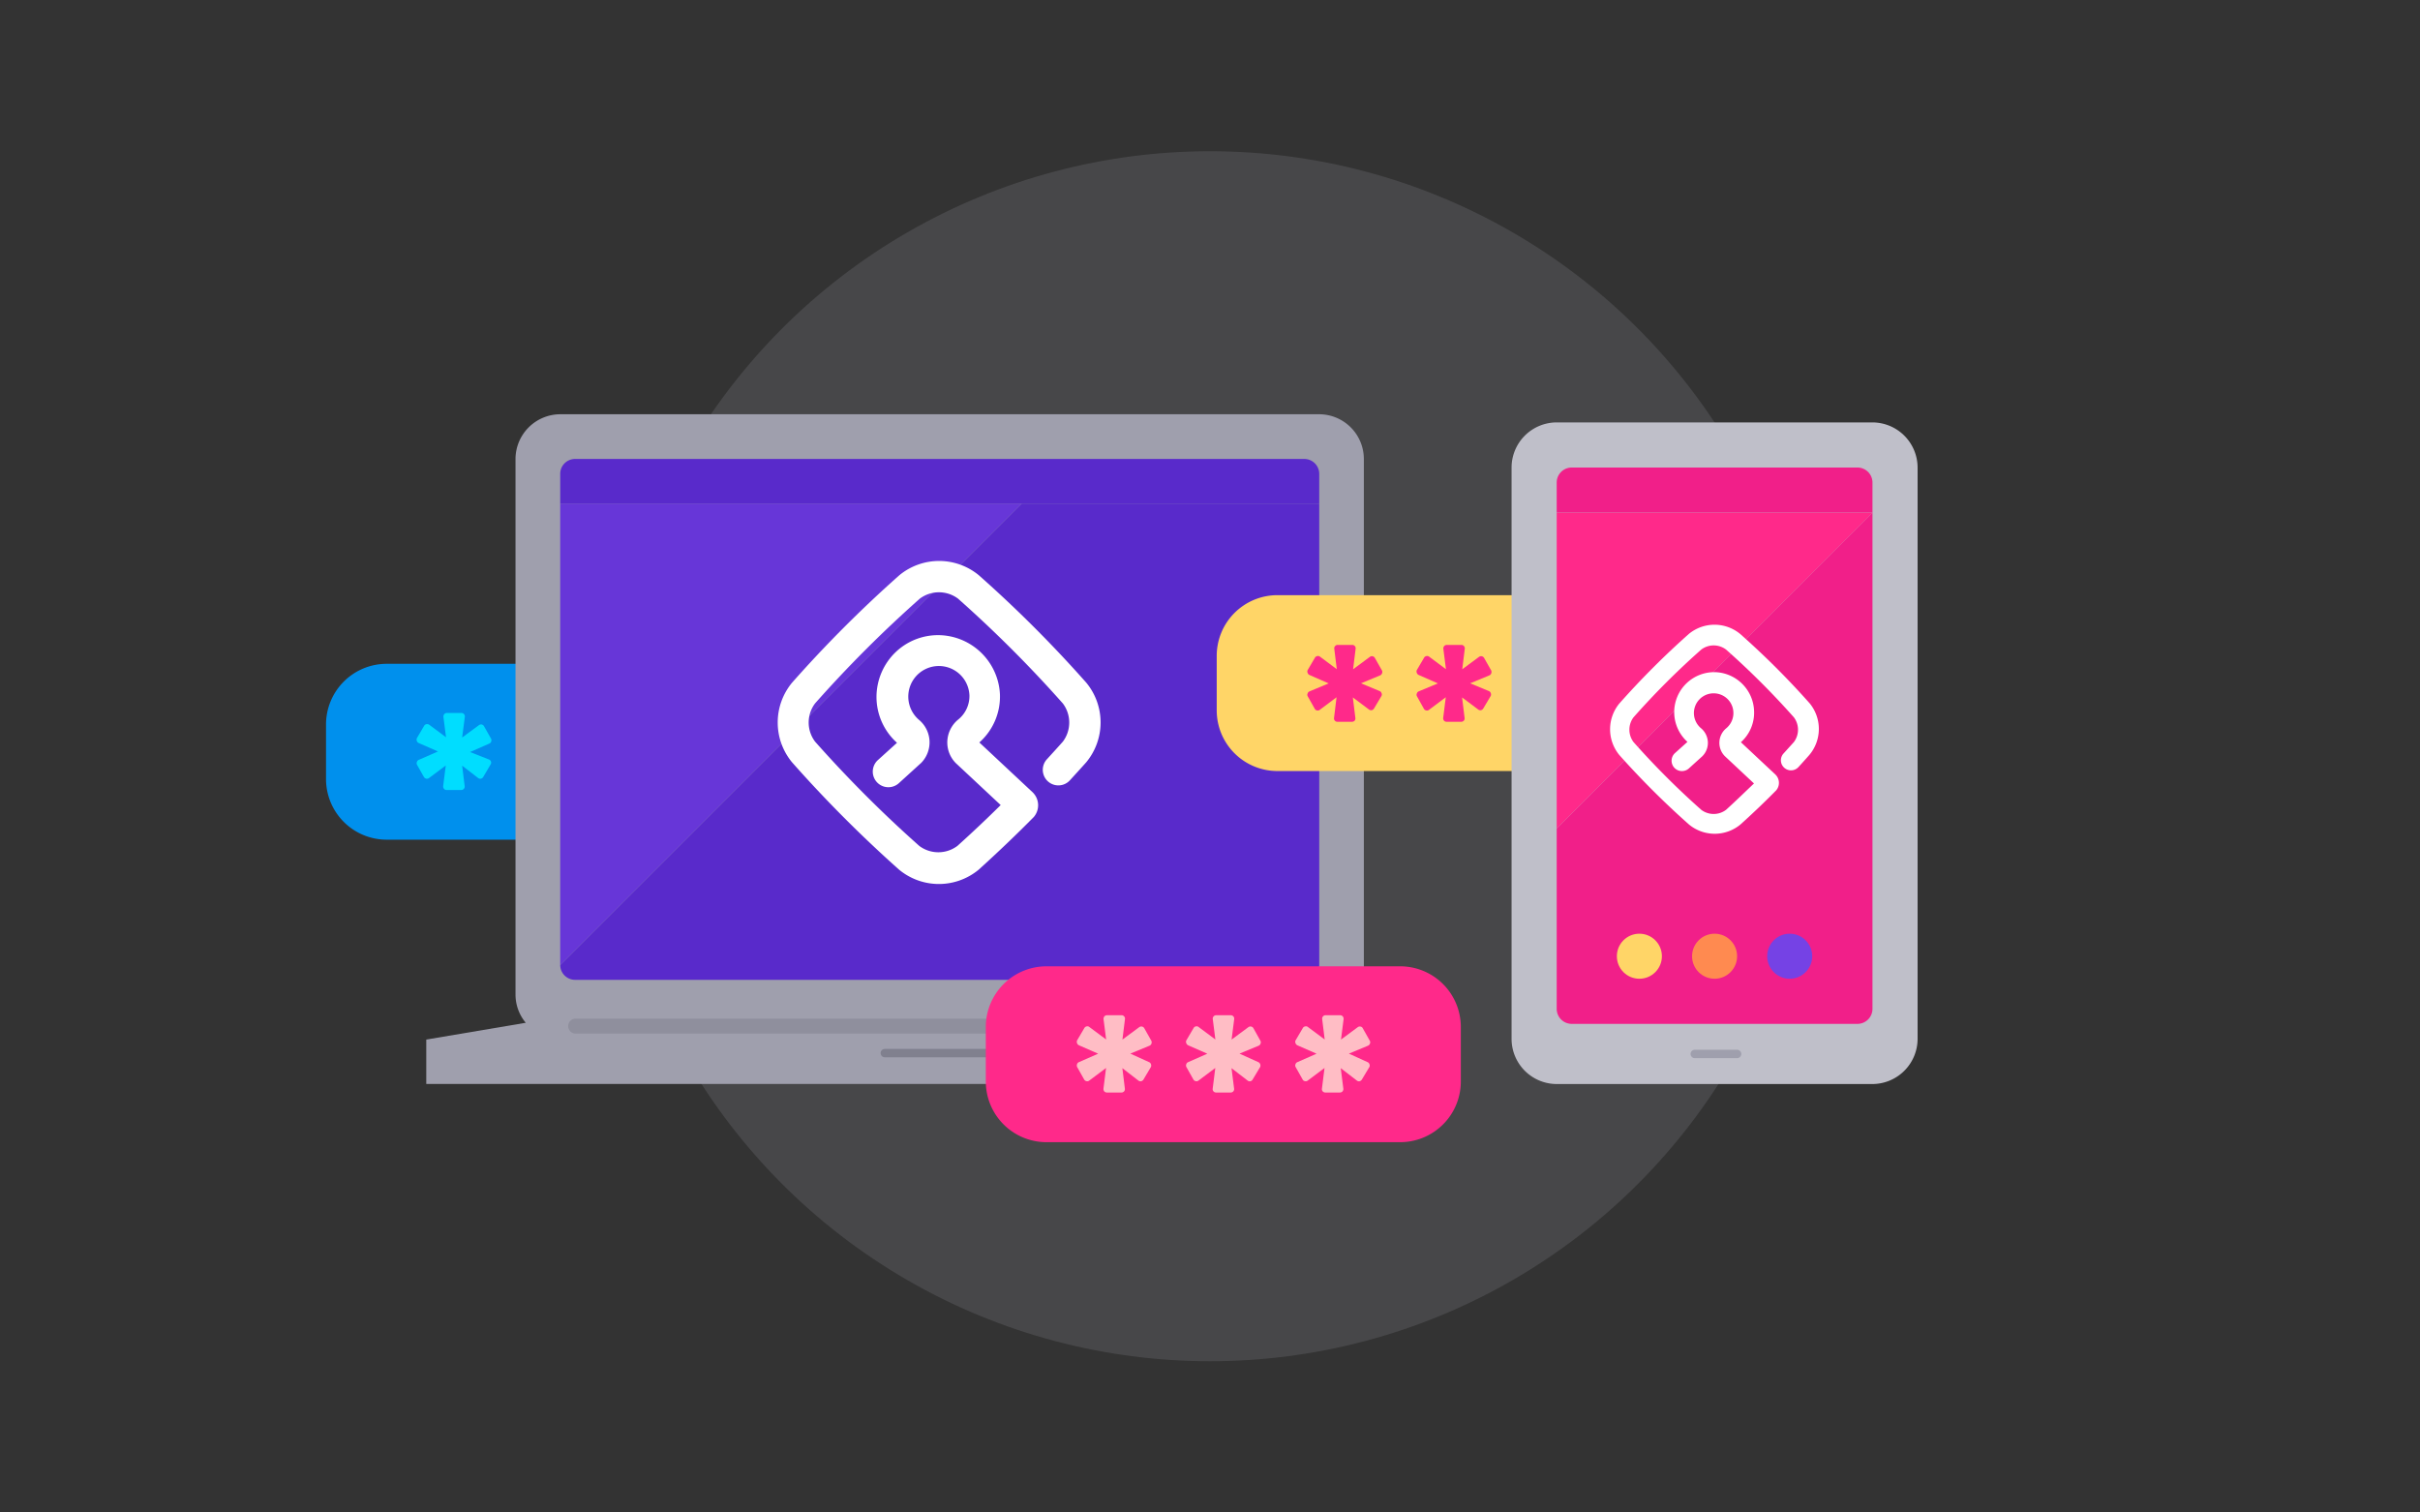 <!-- This Source Code Form is subject to the terms of the Mozilla Public
   - License, v. 2.0. If a copy of the MPL was not distributed with this
   - file, You can obtain one at http://mozilla.org/MPL/2.0/. -->
<svg viewBox="0 0 288 180" xmlns="http://www.w3.org/2000/svg"><rect x="0" y="0" width="288" height="180" fill="#333333" stroke="none"/><circle cx="144" cy="90" fill="#bfbfc9" opacity=".15" r="72"/><rect fill="#0df" height="15.49" rx=".5" width="48.16" x="43.04" y="82.03"/><path d="m88.11 79h-42.11a7.22 7.22 0 0 0 -7.2 7.2v6.53a7.22 7.22 0 0 0 7.2 7.2h42.11a7.22 7.22 0 0 0 7.2-7.2v-6.55a7.22 7.22 0 0 0 -7.2-7.18zm-29.91 11.39a.4.4 0 0 1 .19.58l-.89 1.51a.4.4 0 0 1 -.27.19.42.42 0 0 1 -.33-.08l-1.9-1.47.3 2.44a.41.41 0 0 1 -.4.46h-1.75a.41.41 0 0 1 -.31-.14.46.46 0 0 1 -.1-.32l.31-2.46-2 1.5a.42.42 0 0 1 -.33.07.45.45 0 0 1 -.27-.2l-.83-1.47a.38.38 0 0 1 0-.33.38.38 0 0 1 .22-.24l2.28-1-2.28-1a.39.39 0 0 1 -.23-.24.45.45 0 0 1 0-.34l.87-1.48a.4.4 0 0 1 .27-.19.48.48 0 0 1 .33.07l2 1.49-.31-2.43a.46.46 0 0 1 .1-.32.41.41 0 0 1 .31-.14h1.74a.41.41 0 0 1 .4.46l-.32 2.46 2-1.47a.44.44 0 0 1 .33-.08.45.45 0 0 1 .27.2l.85 1.51a.42.42 0 0 1 0 .33.39.39 0 0 1 -.23.24l-2.28 1zm13 0a.38.38 0 0 1 .23.25.42.42 0 0 1 0 .33l-.89 1.51a.4.4 0 0 1 -.28.19.41.41 0 0 1 -.32-.08l-1.94-1.47.3 2.44a.41.41 0 0 1 -.1.32.41.41 0 0 1 -.3.14h-1.71a.41.41 0 0 1 -.41-.46l.31-2.46-2 1.5a.42.42 0 0 1 -.33.07.45.45 0 0 1 -.27-.2l-.84-1.47a.47.47 0 0 1 0-.33.39.39 0 0 1 .23-.24l2.28-1-2.28-1a.39.39 0 0 1 -.23-.24.45.45 0 0 1 0-.34l.87-1.48a.4.4 0 0 1 .27-.19.45.45 0 0 1 .32.07l2 1.49-.31-2.43a.41.41 0 0 1 .41-.46h1.74a.41.41 0 0 1 .3.14.41.41 0 0 1 .1.32l-.35 2.46 2-1.47a.42.42 0 0 1 .33-.08.45.45 0 0 1 .27.2l.85 1.51a.47.47 0 0 1 0 .33.42.42 0 0 1 -.23.24l-2.28 1zm13 0a.36.36 0 0 1 .23.25.38.38 0 0 1 0 .33l-.9 1.51a.4.4 0 0 1 -.27.19.41.41 0 0 1 -.32-.08l-1.92-1.47.31 2.44a.41.41 0 0 1 -.33.44h-1.78a.41.41 0 0 1 -.3-.14.41.41 0 0 1 -.1-.32l.31-2.46-2 1.5a.41.41 0 0 1 -.6-.13l-.84-1.45a.38.38 0 0 1 0-.33.39.39 0 0 1 .23-.24l2.27-1-2.28-1a.4.4 0 0 1 -.22-.24.41.41 0 0 1 0-.34l.87-1.48a.36.36 0 0 1 .27-.19.45.45 0 0 1 .32.07l2 1.49-.3-2.43a.41.41 0 0 1 .1-.32.41.41 0 0 1 .3-.14h1.75a.41.41 0 0 1 .41.46l-.31 2.44 2-1.47a.42.42 0 0 1 .33-.08.45.45 0 0 1 .27.2l.84 1.51a.38.38 0 0 1 0 .33.39.39 0 0 1 -.23.24l-2.27 1z" fill="#0090ed"/><path d="m161.09 121.72a5.24 5.24 0 0 0 1.22-3.34v-63.76a5.33 5.33 0 0 0 -5.31-5.32h-90.33a5.34 5.34 0 0 0 -5.32 5.32v63.76a5.24 5.24 0 0 0 1.22 3.34l-11.84 2v5.28h122.21v-5.3z" fill="#9f9fad"/><path d="m121.58 59.93-54.91 54.91a1.77 1.77 0 0 0 1.77 1.77h86.79a1.78 1.78 0 0 0 1.77-1.77v-54.91z" fill="#592acb"/><path d="m66.67 59.93v54.91l54.91-54.91z" fill="#6736d8"/><path d="m155.23 54.62h-86.79a1.77 1.77 0 0 0 -1.77 1.77v3.54h90.33v-3.54a1.78 1.78 0 0 0 -1.77-1.77z" fill="#592acb"/><path d="m155.39 123h-86.79a.89.89 0 1 1 0-1.77h86.79a.89.89 0 0 1 0 1.77z" fill="#8f8f9d"/><path d="m105.3 125.33h12.4" fill="none" stroke="#80808e" stroke-linecap="round" stroke-linejoin="round"/><path d="m129.28 81.25a148.43 148.43 0 0 0 -12.79-12.79 7.43 7.43 0 0 0 -9.46 0 148.32 148.32 0 0 0 -12.78 12.8 7.43 7.43 0 0 0 0 9.45 151.34 151.34 0 0 0 12.75 12.79 7.43 7.43 0 0 0 9.47 0c2.35-2.13 4.5-4.18 6.57-6.28a2.15 2.15 0 0 0 -.16-2.94l-6.33-5.92a7.3 7.3 0 0 0 2.45-5.76 7.4 7.4 0 0 0 -6.94-7 7.3 7.3 0 0 0 -5.46 2 7.41 7.41 0 0 0 -2.29 5.34 7.33 7.33 0 0 0 2.44 5.46l-2.3 2.08a1.85 1.85 0 0 0 2.55 2.7l2.54-2.31.07-.06a3.49 3.49 0 0 0 -.24-5.14 3.64 3.64 0 1 1 6-2.93 3.59 3.59 0 0 1 -1.37 2.92 3.54 3.54 0 0 0 -1.26 2.55 3.49 3.49 0 0 0 1 2.6l5.35 5c-1.64 1.62-3.33 3.22-5.15 4.86a3.78 3.78 0 0 1 -4.54 0 146.74 146.74 0 0 1 -12.4-12.41 3.78 3.78 0 0 1 0-4.55 146.74 146.74 0 0 1 12.47-12.47 3.8 3.8 0 0 1 4.54 0 147 147 0 0 1 12.48 12.48 3.78 3.78 0 0 1 0 4.54c-.64.72-1.28 1.42-1.9 2.1a1.85 1.85 0 0 0 2.73 2.51c.63-.69 1.29-1.41 1.95-2.15a7.43 7.43 0 0 0 .01-9.47z" fill="#fff"/><rect fill="#ff298a" height="16.85" rx="5.4" width="49.79" x="147.77" y="72.61"/><path d="m194.09 70.83h-42.09a7.22 7.22 0 0 0 -7.2 7.2v6.53a7.22 7.22 0 0 0 7.2 7.2h42.13a7.22 7.22 0 0 0 7.2-7.2v-6.56a7.22 7.22 0 0 0 -7.24-7.17zm-29.91 11.41a.39.39 0 0 1 .23.24.37.37 0 0 1 0 .34l-.89 1.5a.45.45 0 0 1 -.27.2.43.43 0 0 1 -.33-.08l-1.92-1.44.3 2.45a.42.42 0 0 1 -.09.32.44.44 0 0 1 -.31.13h-1.74a.4.4 0 0 1 -.3-.13.39.39 0 0 1 -.1-.32l.3-2.47-2 1.5a.37.37 0 0 1 -.32.07.36.36 0 0 1 -.27-.19l-.85-1.51a.38.38 0 0 1 0-.33.39.39 0 0 1 .23-.24l2.27-.95-2.28-1a.39.39 0 0 1 -.22-.25.38.38 0 0 1 0-.33l.87-1.48a.4.4 0 0 1 .27-.19.38.38 0 0 1 .33.07l2 1.49-.3-2.43a.37.37 0 0 1 .1-.32.37.37 0 0 1 .3-.14h1.74a.41.41 0 0 1 .31.14.4.4 0 0 1 .09.32l-.3 2.44 2-1.48a.41.41 0 0 1 .32-.07.4.4 0 0 1 .27.2l.85 1.5a.41.41 0 0 1 0 .34.42.42 0 0 1 -.23.24l-2.27.94zm13 0a.39.39 0 0 1 .23.24.41.41 0 0 1 0 .34l-.89 1.5a.45.45 0 0 1 -.27.2.42.42 0 0 1 -.33-.08l-1.92-1.44.3 2.45a.39.39 0 0 1 -.1.32.4.4 0 0 1 -.3.13h-1.74a.44.44 0 0 1 -.31-.13.47.47 0 0 1 -.1-.32l.31-2.47-2 1.5a.38.38 0 0 1 -.33.07.4.4 0 0 1 -.27-.19l-.84-1.51a.38.38 0 0 1 0-.33.38.38 0 0 1 .22-.24l2.28-.95-2.28-1a.43.43 0 0 1 -.23-.25.42.42 0 0 1 0-.33l.87-1.48a.4.4 0 0 1 .27-.19.39.39 0 0 1 .33.07l2 1.49-.31-2.43a.44.44 0 0 1 .1-.32.41.41 0 0 1 .31-.14h1.74a.37.37 0 0 1 .3.14.37.37 0 0 1 .1.32l-.3 2.44 2-1.48a.44.44 0 0 1 .33-.07.42.42 0 0 1 .27.2l.85 1.5a.5.5 0 0 1 0 .34.42.42 0 0 1 -.23.24l-2.28.94zm13 0a.39.39 0 0 1 .23.24.45.45 0 0 1 0 .34l-.89 1.5a.45.45 0 0 1 -.28.2.41.41 0 0 1 -.32-.08l-1.87-1.44.3 2.45a.42.42 0 0 1 -.1.32.43.43 0 0 1 -.3.13h-1.74a.44.44 0 0 1 -.31-.13.42.42 0 0 1 -.1-.32l.31-2.47-2 1.5a.38.38 0 0 1 -.33.07.4.4 0 0 1 -.27-.19l-.85-1.51a.47.47 0 0 1 0-.33.39.39 0 0 1 .23-.24l2.27-.95-2.27-1a.43.43 0 0 1 -.23-.25.42.42 0 0 1 0-.33l.87-1.48a.4.4 0 0 1 .27-.19.37.37 0 0 1 .32.07l2 1.49-.31-2.43a.4.4 0 0 1 .1-.32.41.41 0 0 1 .31-.14h1.78a.41.41 0 0 1 .4.46l-.4 2.41 2-1.48a.41.41 0 0 1 .6.13l.84 1.5a.4.4 0 0 1 -.19.58l-2.28.94z" fill="#ffd567"/><rect fill="#ffbdc5" height="15.78" rx="7.89" width="47.56" x="121.1" y="117.5"/><path d="m166.65 115h-42.13a7.22 7.22 0 0 0 -7.2 7.2v6.53a7.22 7.22 0 0 0 7.2 7.2h42.13a7.22 7.22 0 0 0 7.2-7.2v-6.53a7.22 7.22 0 0 0 -7.2-7.2zm-29.91 11.4a.39.39 0 0 1 .23.24.45.45 0 0 1 0 .34l-.89 1.5a.45.45 0 0 1 -.28.2.41.41 0 0 1 -.32-.08l-1.91-1.48.3 2.45a.42.42 0 0 1 -.1.32.42.42 0 0 1 -.3.13h-1.74a.44.44 0 0 1 -.31-.13.47.47 0 0 1 -.1-.32l.31-2.47-2 1.5a.38.38 0 0 1 -.33.07.4.4 0 0 1 -.27-.19l-.85-1.51a.47.47 0 0 1 0-.33.39.39 0 0 1 .23-.24l2.28-1-2.28-1a.43.43 0 0 1 -.23-.25.42.42 0 0 1 0-.33l.87-1.48a.4.4 0 0 1 .27-.19.37.37 0 0 1 .32.07l2 1.49-.31-2.43a.46.46 0 0 1 .1-.32.41.41 0 0 1 .31-.14h1.74a.39.39 0 0 1 .3.14.37.37 0 0 1 .1.32l-.3 2.44 2-1.48a.43.43 0 0 1 .33-.07.42.42 0 0 1 .27.2l.85 1.51a.47.47 0 0 1 0 .33.42.42 0 0 1 -.23.24l-2.28.94zm13 0a.42.42 0 0 1 .23.24.45.45 0 0 1 0 .34l-.9 1.5a.4.4 0 0 1 -.27.2.41.41 0 0 1 -.32-.08l-1.92-1.48.31 2.45a.42.42 0 0 1 -.1.32.43.43 0 0 1 -.3.13h-1.75a.43.43 0 0 1 -.3-.13.42.42 0 0 1 -.1-.32l.31-2.47-2 1.5a.39.39 0 0 1 -.33.07.4.4 0 0 1 -.27-.19l-.85-1.51a.42.42 0 0 1 0-.33.39.39 0 0 1 .23-.24l2.27-1-2.28-1a.45.45 0 0 1 -.22-.25.39.39 0 0 1 0-.33l.87-1.48a.38.38 0 0 1 .27-.19.37.37 0 0 1 .32.07l2 1.49-.31-2.43a.41.41 0 0 1 .4-.46h1.75a.41.41 0 0 1 .4.46l-.31 2.44 2-1.48a.41.41 0 0 1 .6.13l.84 1.51a.38.38 0 0 1 0 .33.4.4 0 0 1 -.22.24l-2.28.94zm13 0a.37.37 0 0 1 .23.24.41.41 0 0 1 0 .34l-.9 1.5a.45.45 0 0 1 -.27.2.41.41 0 0 1 -.32-.08l-1.92-1.48.31 2.45a.47.47 0 0 1 -.1.32.44.44 0 0 1 -.31.13h-1.74a.42.42 0 0 1 -.3-.13.39.39 0 0 1 -.1-.32l.31-2.47-2 1.5a.4.4 0 0 1 -.33.07.36.36 0 0 1 -.27-.19l-.85-1.51a.38.38 0 0 1 0-.33.39.39 0 0 1 .23-.24l2.27-1-2.28-1a.42.42 0 0 1 -.22-.25.38.38 0 0 1 0-.33l.87-1.48a.4.4 0 0 1 .28-.19.37.37 0 0 1 .32.07l2 1.49-.3-2.43a.38.38 0 0 1 .1-.32.39.39 0 0 1 .3-.14h1.74a.41.41 0 0 1 .31.14.44.44 0 0 1 .1.32l-.31 2.44 2-1.48a.41.41 0 0 1 .32-.07.37.37 0 0 1 .27.2l.85 1.51a.38.38 0 0 1 0 .33.42.42 0 0 1 -.23.24l-2.27.94z" fill="#ff298a"/><path d="m222.84 50.27h-37.58a5.38 5.38 0 0 0 -5.37 5.37v68a5.38 5.38 0 0 0 5.37 5.37h37.58a5.39 5.39 0 0 0 5.37-5.37v-68a5.39 5.39 0 0 0 -5.37-5.37z" fill="#bfbfc9"/><path d="m185.26 98.59v21.47a1.79 1.79 0 0 0 1.79 1.79h34a1.79 1.79 0 0 0 1.79-1.79v-59.06z" fill="#f11f89"/><path d="m185.26 61.01v37.58l37.58-37.58z" fill="#ff298a"/><path d="m221.05 55.64h-34a1.79 1.79 0 0 0 -1.79 1.79v3.57h37.58v-3.57a1.79 1.79 0 0 0 -1.79-1.79z" fill="#f11f89"/><circle cx="195.1" cy="113.8" fill="#ffd567" r="2.68"/><circle cx="204.05" cy="113.8" fill="#ff8a50" r="2.68"/><circle cx="212.99" cy="113.8" fill="#7542e5" r="2.68"/><path d="m201.69 125.43h5.04" fill="none" stroke="#9f9fad" stroke-linecap="round" stroke-linejoin="round"/><path d="m215.38 83.72a96.45 96.45 0 0 0 -8.28-8.27 4.8 4.8 0 0 0 -6.12 0 97.91 97.91 0 0 0 -8.27 8.28 4.82 4.82 0 0 0 0 6.12 99.41 99.41 0 0 0 8.29 8.27 4.8 4.8 0 0 0 6.13 0c1.52-1.37 2.91-2.7 4.25-4.06a1.38 1.38 0 0 0 -.11-1.9l-4.09-3.83a4.7 4.7 0 0 0 1.57-3.72 4.79 4.79 0 0 0 -4.49-4.61 4.76 4.76 0 0 0 -3.44 8.29l-1.49 1.34a1.2 1.2 0 0 0 1.67 1.81l1.59-1.44a2.24 2.24 0 0 0 .66-1.69 2.28 2.28 0 0 0 -.81-1.64 2.35 2.35 0 1 1 3 0 2.25 2.25 0 0 0 -.16 3.33l3.46 3.24c-1.06 1-2.16 2.08-3.33 3.14a2.45 2.45 0 0 1 -2.94 0 94.55 94.55 0 0 1 -8.07-8.07 2.45 2.45 0 0 1 0-2.94 93.12 93.12 0 0 1 8.07-8.07 2.45 2.45 0 0 1 2.94 0 94.67 94.67 0 0 1 8.08 8.07 2.46 2.46 0 0 1 0 2.94l-1.23 1.36a1.19 1.19 0 0 0 .07 1.69 1.2 1.2 0 0 0 1.7-.07c.4-.44.83-.91 1.25-1.39a4.8 4.8 0 0 0 .1-6.18z" fill="#fff"/></svg>